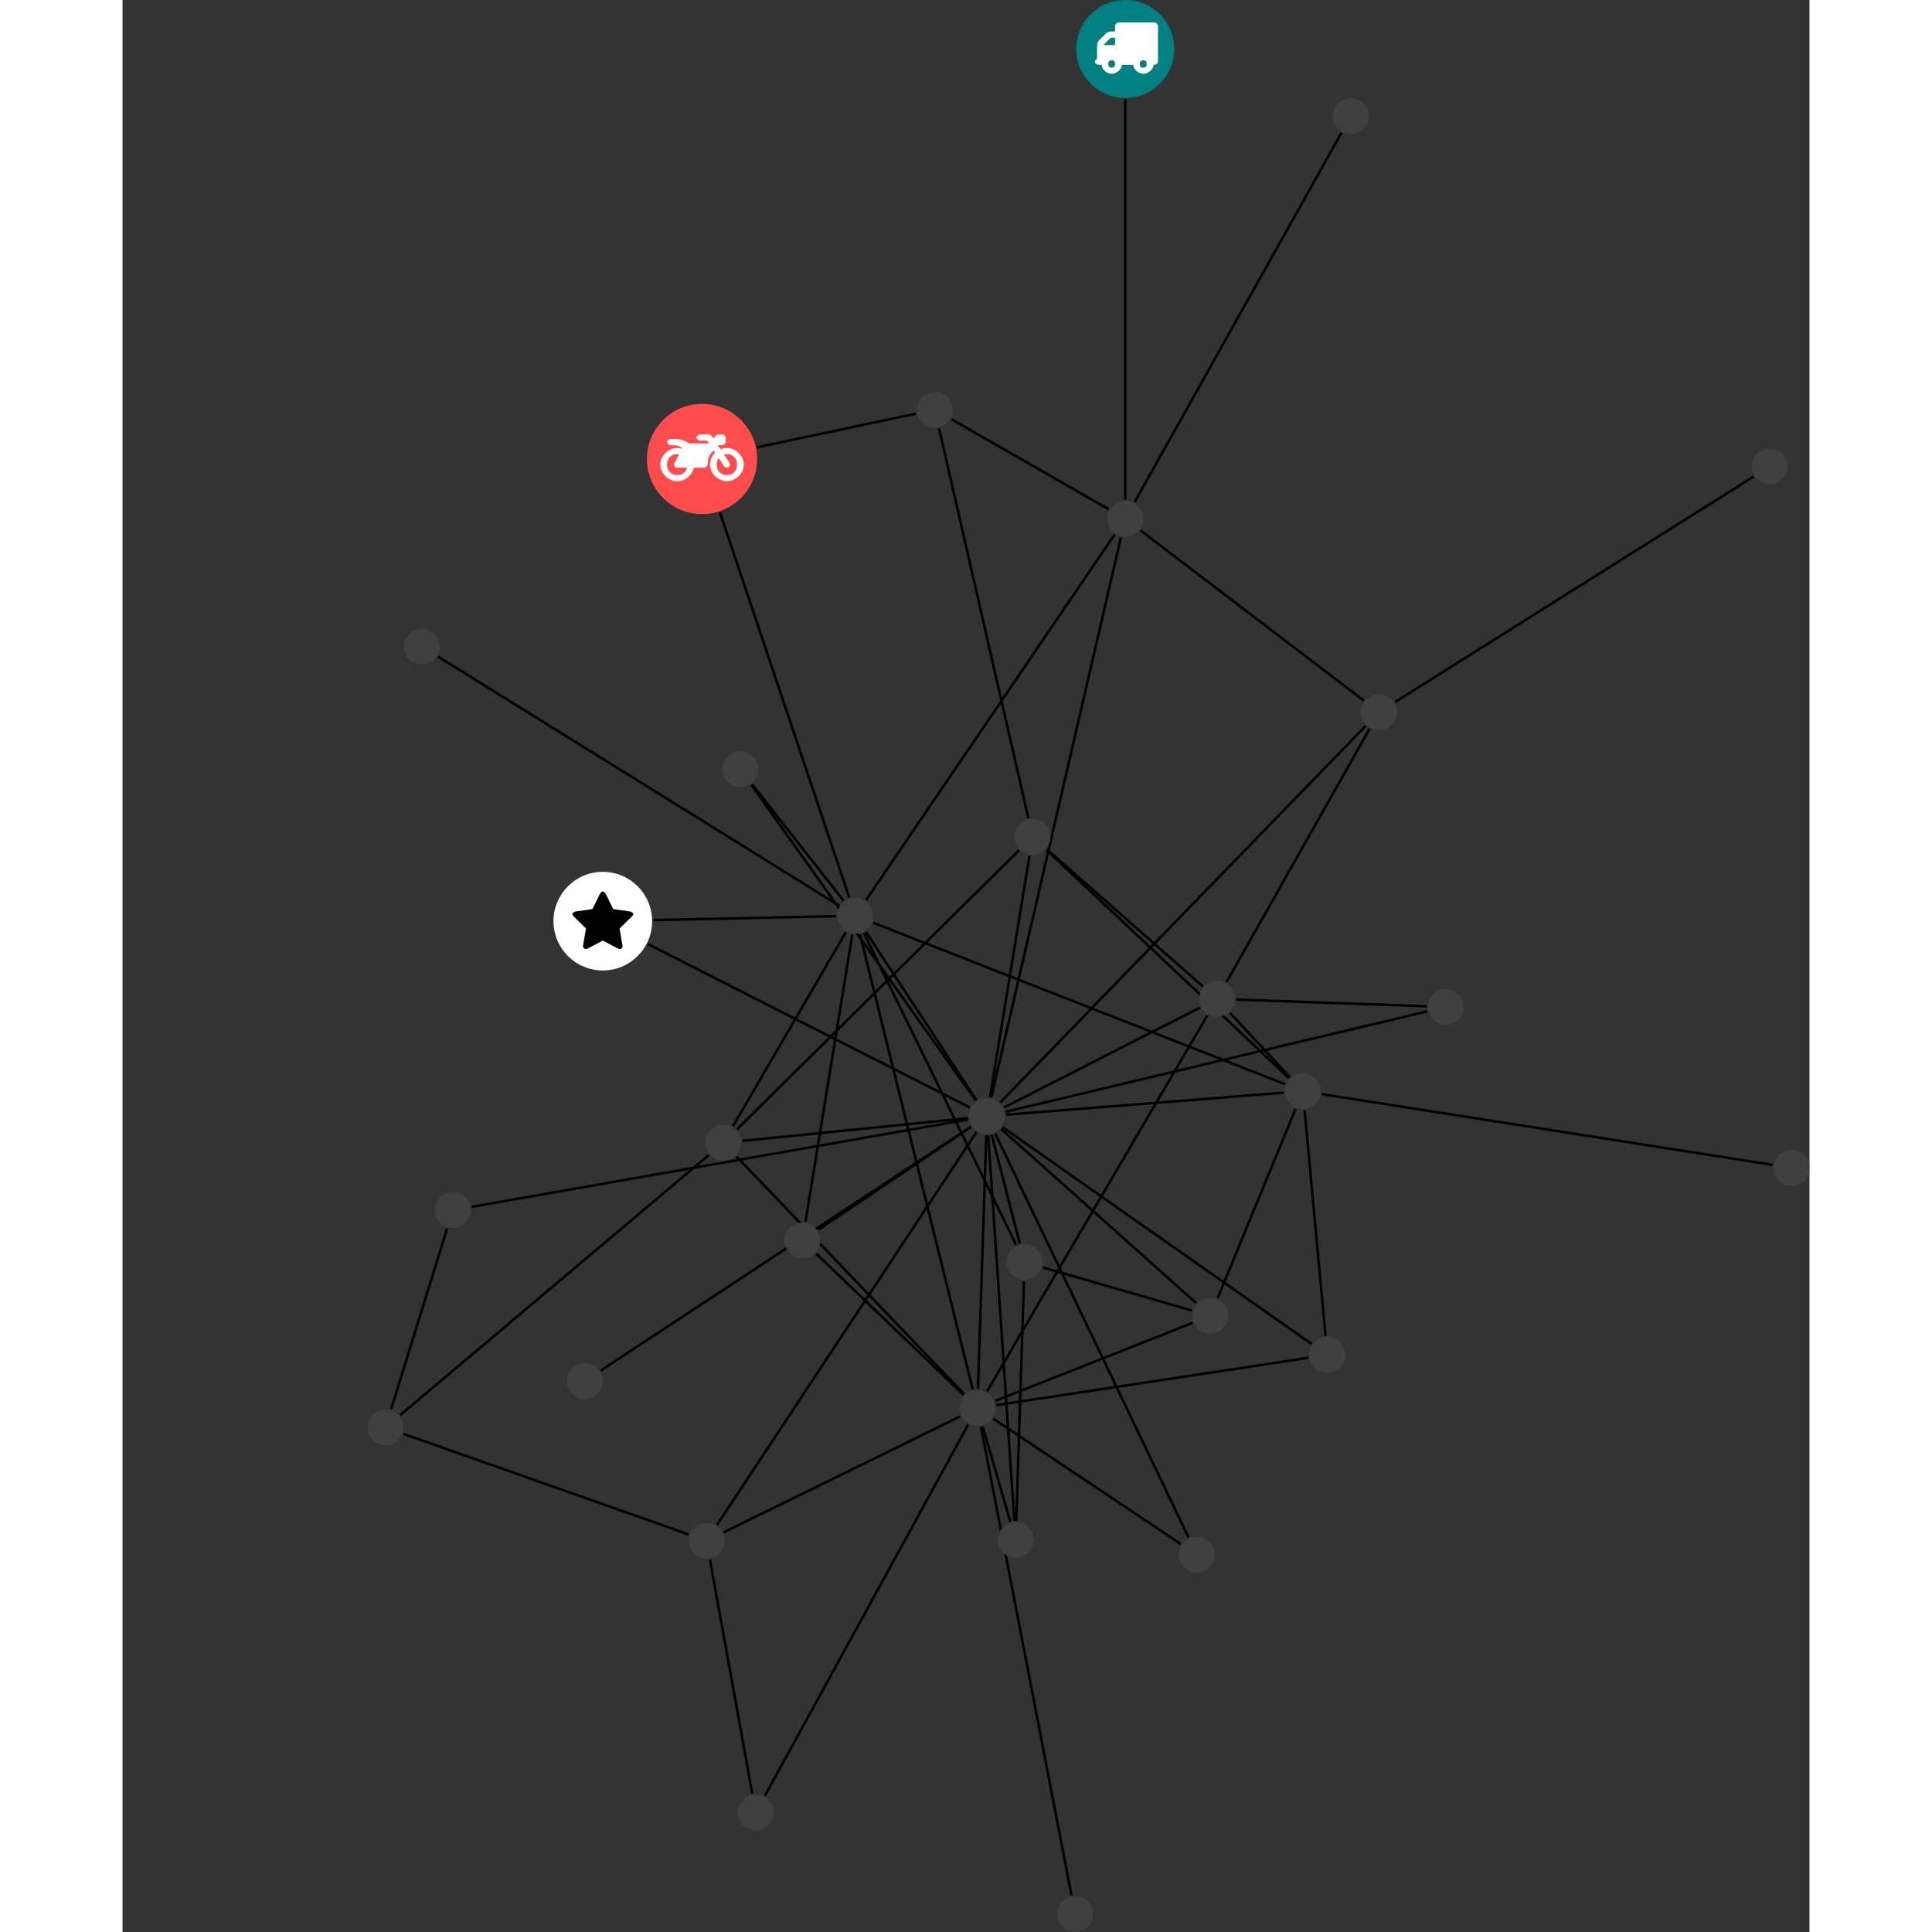 <?xml version="1.0" encoding="UTF-8"?>
<svg xmlns="http://www.w3.org/2000/svg" xmlns:xlink="http://www.w3.org/1999/xlink" width="304.595pt" height="304.595pt" viewBox="-38.633 0.000 265.962 304.595" version="1.1">
<rect x="-38.633" y="0.000" width="265.962" height="304.595" fill="#333333" stroke="none"/>
<defs>
<g>
<symbol overflow="visible" id="glyph0-0">
<path style="stroke:none;" d="M 1.422 -0.75 L 1.422 -7.922 L 3.562 -7.922 L 3.562 -0.891 L 1.422 -0.891 Z M 0.625 0 L 4.531 0 L 4.531 -8.812 L 0.438 -8.812 L 0.438 0 Z M 0.625 0 "/>
</symbol>
<symbol overflow="visible" id="glyph0-1">
<path style="stroke:none;" d="M 3.375 -0.844 C 3.375 -0.453 3.234 -0.266 2.844 -0.266 C 2.469 -0.266 2.297 -0.453 2.297 -0.844 C 2.297 -1.219 2.469 -1.422 2.844 -1.422 C 3.234 -1.422 3.375 -1.219 3.375 -0.844 Z M 1.594 -3.688 L 1.594 -3.859 C 1.594 -3.875 1.578 -3.875 1.594 -3.891 L 2.688 -4.969 C 2.703 -5 2.656 -4.984 2.688 -4.984 L 3.375 -4.984 L 3.375 -3.828 L 1.594 -3.828 Z M 8.359 -0.844 C 8.359 -0.453 8.219 -0.266 7.828 -0.266 C 7.453 -0.266 7.281 -0.453 7.281 -0.844 C 7.281 -1.219 7.453 -1.422 7.828 -1.422 C 8.219 -1.422 8.359 -1.219 8.359 -0.844 Z M 10.141 -6.891 C 10.141 -7.094 9.812 -7.391 9.609 -7.391 L 3.922 -7.391 C 3.719 -7.391 3.375 -7.094 3.375 -6.891 L 3.375 -5.969 L 2.672 -5.969 C 2.469 -5.969 2.078 -5.812 1.938 -5.672 L 0.844 -4.578 C 0.531 -4.266 0.531 -3.734 0.531 -3.328 L 0.531 -1.688 C 0.516 -1.688 0.172 -1.391 0.172 -1.203 C 0.172 -0.781 0.781 -0.703 1.062 -0.703 L 1.25 -0.703 C 1.25 -0.047 2.062 0.703 2.844 0.703 C 3.641 0.703 4.453 -0.047 4.453 -0.703 L 6.234 -0.703 C 6.234 -0.047 7.047 0.703 7.828 0.703 C 8.625 0.703 9.438 -0.047 9.438 -0.703 C 9.547 -0.703 10.141 -0.781 10.141 -1.203 Z M 10.141 -6.891 "/>
</symbol>
<symbol overflow="visible" id="glyph0-2">
<path style="stroke:none;" d="M 12.969 -2.906 C 12.844 -3.984 11.859 -5.016 10.781 -5.219 C 10.234 -5.328 9.703 -5.219 9.328 -5.031 L 8.875 -5.688 L 9.609 -5.688 C 9.812 -5.688 10.141 -5.984 10.141 -6.188 L 10.141 -6.891 C 10.141 -7.094 9.812 -7.391 9.609 -7.391 L 9.047 -7.391 C 8.969 -7.391 8.734 -7.312 8.656 -7.25 L 8.188 -6.766 L 7.891 -7.203 C 7.828 -7.281 7.594 -7.391 7.484 -7.391 L 6.078 -7.391 C 5.906 -7.391 5.547 -7.125 5.516 -6.953 C 5.484 -6.734 5.828 -6.406 6.047 -6.406 L 7.188 -6.406 L 7.484 -5.969 L 4.344 -5.969 C 4.141 -6.125 3.375 -6.672 2.141 -6.672 L 1.422 -6.672 C 1.219 -6.672 0.891 -6.375 0.891 -6.188 C 0.891 -5.984 1.219 -5.688 1.422 -5.688 L 1.781 -5.688 C 2.484 -5.688 2.906 -5.516 3.281 -5.188 L 3.25 -5.141 C 3.078 -5.188 2.797 -5.25 2.5 -5.25 C 1.109 -5.25 -0.172 -4 -0.172 -2.625 C -0.172 -1.25 1.109 0 2.5 0 C 3.75 0 4.953 -1.062 5.109 -2.141 L 6.766 -2.141 C 6.969 -2.141 7.281 -2.438 7.281 -2.625 C 7.281 -3.609 7.688 -4.391 8.219 -4.844 L 8.453 -4.5 C 7.969 -4.062 7.578 -3.203 7.672 -2.359 C 7.781 -1.172 8.969 -0.094 10.141 -0.016 C 11.703 0.094 13.156 -1.344 12.969 -2.906 Z M 2.5 -0.984 C 1.516 -0.984 0.875 -1.641 0.875 -2.625 C 0.875 -3.594 1.516 -4.281 2.5 -4.281 C 2.672 -4.281 2.844 -4.234 2.781 -4.25 L 2.047 -2.891 C 2 -2.781 2 -2.469 2.047 -2.359 C 2.125 -2.25 2.375 -2.141 2.5 -2.141 L 4.031 -2.141 C 3.891 -1.453 3.344 -0.984 2.5 -0.984 Z M 10.328 -0.984 C 9.344 -0.984 8.719 -1.641 8.719 -2.625 C 8.719 -3.109 8.859 -3.469 9.031 -3.641 L 9.906 -2.328 C 9.969 -2.219 10.203 -2.141 10.328 -2.141 C 10.391 -2.141 10.594 -2.188 10.641 -2.234 C 10.812 -2.344 10.844 -2.75 10.734 -2.922 L 9.875 -4.219 C 9.859 -4.219 10.094 -4.281 10.328 -4.281 C 11.297 -4.281 11.922 -3.594 11.922 -2.625 C 11.922 -1.641 11.297 -0.984 10.328 -0.984 Z M 10.328 -0.984 "/>
</symbol>
<symbol overflow="visible" id="glyph0-3">
<path style="stroke:none;" d="M 9.438 -5.078 C 9.438 -5.25 9.078 -5.453 8.938 -5.469 L 6.266 -5.859 L 5.078 -8.266 C 5.031 -8.375 4.75 -8.641 4.625 -8.641 C 4.5 -8.641 4.234 -8.375 4.172 -8.266 L 2.984 -5.859 L 0.312 -5.469 C 0.172 -5.453 -0.172 -5.25 -0.172 -5.078 C -0.172 -4.969 -0.062 -4.781 0.016 -4.719 L 1.969 -2.797 L 1.5 -0.062 C 1.5 -0.016 1.5 0.016 1.5 0.047 C 1.5 0.203 1.75 0.453 1.906 0.453 C 1.984 0.453 2.188 0.406 2.25 0.359 L 4.625 -0.891 L 7 0.359 C 7.062 0.406 7.266 0.453 7.344 0.453 C 7.5 0.453 7.75 0.203 7.75 0.047 C 7.75 0.016 7.75 -0.016 7.734 -0.062 L 7.266 -2.797 L 9.234 -4.719 C 9.297 -4.781 9.438 -4.969 9.438 -5.078 Z M 9.438 -5.078 "/>
</symbol>
</g>
<clipPath id="clip1">
  <path d="M 144 166 L 227.328 166 L 227.328 190 L 144 190 Z M 144 166 "/>
</clipPath>
<clipPath id="clip2">
  <path d="M 91 219 L 117 219 L 117 304.594 L 91 304.594 Z M 91 219 "/>
</clipPath>
<clipPath id="clip3">
  <path d="M 221 181 L 227.328 181 L 227.328 187 L 221 187 Z M 221 181 "/>
</clipPath>
<clipPath id="clip4">
  <path d="M 108 298 L 115 298 L 115 304.594 L 108 304.594 Z M 108 298 "/>
</clipPath>
</defs>
<g id="surface1">
<path style="fill:none;stroke-width:0.399;stroke-linecap:butt;stroke-linejoin:miter;stroke:rgb(0%,0%,0%);stroke-opacity:1;stroke-miterlimit:10;" d="M 0 -7.928 L 0 -71.045 " transform="matrix(1,0,0,-1,119.457,7.728)"/>
<path style="fill:none;stroke-width:0.399;stroke-linecap:butt;stroke-linejoin:miter;stroke:rgb(0%,0%,0%);stroke-opacity:1;stroke-miterlimit:10;" d="M 34.09 -13.202 L 1.477 -71.428 " transform="matrix(1,0,0,-1,119.457,7.728)"/>
<path style="fill:none;stroke-width:0.399;stroke-linecap:butt;stroke-linejoin:miter;stroke:rgb(0%,0%,0%);stroke-opacity:1;stroke-miterlimit:10;" d="M -106.914 -185.948 L -115.746 -214.448 " transform="matrix(1,0,0,-1,119.457,7.728)"/>
<path style="fill:none;stroke-width:0.399;stroke-linecap:butt;stroke-linejoin:miter;stroke:rgb(0%,0%,0%);stroke-opacity:1;stroke-miterlimit:10;" d="M -103.051 -182.542 L -24.781 -168.776 " transform="matrix(1,0,0,-1,119.457,7.728)"/>
<path style="fill:none;stroke-width:0.399;stroke-linecap:butt;stroke-linejoin:miter;stroke:rgb(0%,0%,0%);stroke-opacity:1;stroke-miterlimit:10;" d="M -58.031 -62.795 L -32.984 -57.483 " transform="matrix(1,0,0,-1,119.457,7.728)"/>
<path style="fill:none;stroke-width:0.399;stroke-linecap:butt;stroke-linejoin:miter;stroke:rgb(0%,0%,0%);stroke-opacity:1;stroke-miterlimit:10;" d="M -63.898 -73.065 L -43.512 -133.784 " transform="matrix(1,0,0,-1,119.457,7.728)"/>
<path style="fill:none;stroke-width:0.399;stroke-linecap:butt;stroke-linejoin:miter;stroke:rgb(0%,0%,0%);stroke-opacity:1;stroke-miterlimit:10;" d="M -82.672 -208.342 L -24.332 -169.913 " transform="matrix(1,0,0,-1,119.457,7.728)"/>
<path style="fill:none;stroke-width:0.399;stroke-linecap:butt;stroke-linejoin:miter;stroke:rgb(0%,0%,0%);stroke-opacity:1;stroke-miterlimit:10;" d="M -108.332 -95.799 L -45.113 -135.053 " transform="matrix(1,0,0,-1,119.457,7.728)"/>
<path style="fill:none;stroke-width:0.399;stroke-linecap:butt;stroke-linejoin:miter;stroke:rgb(0%,0%,0%);stroke-opacity:1;stroke-miterlimit:10;" d="M 31.574 -202.885 L 28.277 -167.307 " transform="matrix(1,0,0,-1,119.457,7.728)"/>
<path style="fill:none;stroke-width:0.399;stroke-linecap:butt;stroke-linejoin:miter;stroke:rgb(0%,0%,0%);stroke-opacity:1;stroke-miterlimit:10;" d="M 28.867 -206.342 L -20.34 -213.803 " transform="matrix(1,0,0,-1,119.457,7.728)"/>
<path style="fill:none;stroke-width:0.399;stroke-linecap:butt;stroke-linejoin:miter;stroke:rgb(0%,0%,0%);stroke-opacity:1;stroke-miterlimit:10;" d="M 29.379 -204.155 L -19.34 -169.987 " transform="matrix(1,0,0,-1,119.457,7.728)"/>
<path style="fill:none;stroke-width:0.399;stroke-linecap:butt;stroke-linejoin:miter;stroke:rgb(0%,0%,0%);stroke-opacity:1;stroke-miterlimit:10;" d="M -74.398 -137.331 L -45.566 -136.709 " transform="matrix(1,0,0,-1,119.457,7.728)"/>
<path style="fill:none;stroke-width:0.399;stroke-linecap:butt;stroke-linejoin:miter;stroke:rgb(0%,0%,0%);stroke-opacity:1;stroke-miterlimit:10;" d="M -75.258 -141.116 L -24.5 -166.885 " transform="matrix(1,0,0,-1,119.457,7.728)"/>
<g clip-path="url(#clip1)" clip-rule="nonzero">
<path style="fill:none;stroke-width:0.399;stroke-linecap:butt;stroke-linejoin:miter;stroke:rgb(0%,0%,0%);stroke-opacity:1;stroke-miterlimit:10;" d="M 102.074 -175.924 L 30.98 -164.772 " transform="matrix(1,0,0,-1,119.457,7.728)"/>
</g>
<path style="fill:none;stroke-width:0.399;stroke-linecap:butt;stroke-linejoin:miter;stroke:rgb(0%,0%,0%);stroke-opacity:1;stroke-miterlimit:10;" d="M 42.555 -102.944 L 99.059 -67.405 " transform="matrix(1,0,0,-1,119.457,7.728)"/>
<path style="fill:none;stroke-width:0.399;stroke-linecap:butt;stroke-linejoin:miter;stroke:rgb(0%,0%,0%);stroke-opacity:1;stroke-miterlimit:10;" d="M 37.602 -102.721 L 2.398 -75.889 " transform="matrix(1,0,0,-1,119.457,7.728)"/>
<path style="fill:none;stroke-width:0.399;stroke-linecap:butt;stroke-linejoin:miter;stroke:rgb(0%,0%,0%);stroke-opacity:1;stroke-miterlimit:10;" d="M 38.516 -107.178 L 15.953 -147.127 " transform="matrix(1,0,0,-1,119.457,7.728)"/>
<path style="fill:none;stroke-width:0.399;stroke-linecap:butt;stroke-linejoin:miter;stroke:rgb(0%,0%,0%);stroke-opacity:1;stroke-miterlimit:10;" d="M 37.898 -106.717 L -19.711 -166.088 " transform="matrix(1,0,0,-1,119.457,7.728)"/>
<path style="fill:none;stroke-width:0.399;stroke-linecap:butt;stroke-linejoin:miter;stroke:rgb(0%,0%,0%);stroke-opacity:1;stroke-miterlimit:10;" d="M -50.414 -184.866 L -43.035 -139.624 " transform="matrix(1,0,0,-1,119.457,7.728)"/>
<path style="fill:none;stroke-width:0.399;stroke-linecap:butt;stroke-linejoin:miter;stroke:rgb(0%,0%,0%);stroke-opacity:1;stroke-miterlimit:10;" d="M -48.723 -189.932 L -25.504 -212.17 " transform="matrix(1,0,0,-1,119.457,7.728)"/>
<path style="fill:none;stroke-width:0.399;stroke-linecap:butt;stroke-linejoin:miter;stroke:rgb(0%,0%,0%);stroke-opacity:1;stroke-miterlimit:10;" d="M -48.398 -186.159 L -24.312 -169.94 " transform="matrix(1,0,0,-1,119.457,7.728)"/>
<path style="fill:none;stroke-width:0.399;stroke-linecap:butt;stroke-linejoin:miter;stroke:rgb(0%,0%,0%);stroke-opacity:1;stroke-miterlimit:10;" d="M -29.359 -59.795 L -15.281 -121.264 " transform="matrix(1,0,0,-1,119.457,7.728)"/>
<path style="fill:none;stroke-width:0.399;stroke-linecap:butt;stroke-linejoin:miter;stroke:rgb(0%,0%,0%);stroke-opacity:1;stroke-miterlimit:10;" d="M -27.414 -58.354 L -2.617 -72.561 " transform="matrix(1,0,0,-1,119.457,7.728)"/>
<path style="fill:none;stroke-width:0.399;stroke-linecap:butt;stroke-linejoin:miter;stroke:rgb(0%,0%,0%);stroke-opacity:1;stroke-miterlimit:10;" d="M 8.773 -235.713 L -20.816 -215.932 " transform="matrix(1,0,0,-1,119.457,7.728)"/>
<path style="fill:none;stroke-width:0.399;stroke-linecap:butt;stroke-linejoin:miter;stroke:rgb(0%,0%,0%);stroke-opacity:1;stroke-miterlimit:10;" d="M 9.98 -234.667 L -20.508 -170.975 " transform="matrix(1,0,0,-1,119.457,7.728)"/>
<path style="fill:none;stroke-width:0.399;stroke-linecap:butt;stroke-linejoin:miter;stroke:rgb(0%,0%,0%);stroke-opacity:1;stroke-miterlimit:10;" d="M -58.801 -275.069 L -65.477 -238.151 " transform="matrix(1,0,0,-1,119.457,7.728)"/>
<path style="fill:none;stroke-width:0.399;stroke-linecap:butt;stroke-linejoin:miter;stroke:rgb(0%,0%,0%);stroke-opacity:1;stroke-miterlimit:10;" d="M -56.812 -275.389 L -24.773 -216.901 " transform="matrix(1,0,0,-1,119.457,7.728)"/>
<g clip-path="url(#clip2)" clip-rule="nonzero">
<path style="fill:none;stroke-width:0.399;stroke-linecap:butt;stroke-linejoin:miter;stroke:rgb(0%,0%,0%);stroke-opacity:1;stroke-miterlimit:10;" d="M -8.473 -291.088 L -22.75 -217.217 " transform="matrix(1,0,0,-1,119.457,7.728)"/>
</g>
<path style="fill:none;stroke-width:0.399;stroke-linecap:butt;stroke-linejoin:miter;stroke:rgb(0%,0%,0%);stroke-opacity:1;stroke-miterlimit:10;" d="M 47.523 -150.917 L 17.484 -149.862 " transform="matrix(1,0,0,-1,119.457,7.728)"/>
<path style="fill:none;stroke-width:0.399;stroke-linecap:butt;stroke-linejoin:miter;stroke:rgb(0%,0%,0%);stroke-opacity:1;stroke-miterlimit:10;" d="M 47.605 -151.721 L -18.875 -167.553 " transform="matrix(1,0,0,-1,119.457,7.728)"/>
<path style="fill:none;stroke-width:0.399;stroke-linecap:butt;stroke-linejoin:miter;stroke:rgb(0%,0%,0%);stroke-opacity:1;stroke-miterlimit:10;" d="M -113.793 -218.334 L -68.863 -234.178 " transform="matrix(1,0,0,-1,119.457,7.728)"/>
<path style="fill:none;stroke-width:0.399;stroke-linecap:butt;stroke-linejoin:miter;stroke:rgb(0%,0%,0%);stroke-opacity:1;stroke-miterlimit:10;" d="M -114.332 -215.389 L -65.672 -174.385 " transform="matrix(1,0,0,-1,119.457,7.728)"/>
<path style="fill:none;stroke-width:0.399;stroke-linecap:butt;stroke-linejoin:miter;stroke:rgb(0%,0%,0%);stroke-opacity:1;stroke-miterlimit:10;" d="M -58.82 -115.94 L -44.414 -134.272 " transform="matrix(1,0,0,-1,119.457,7.728)"/>
<path style="fill:none;stroke-width:0.399;stroke-linecap:butt;stroke-linejoin:miter;stroke:rgb(0%,0%,0%);stroke-opacity:1;stroke-miterlimit:10;" d="M -58.937 -116.026 L -23.559 -165.795 " transform="matrix(1,0,0,-1,119.457,7.728)"/>
<path style="fill:none;stroke-width:0.399;stroke-linecap:butt;stroke-linejoin:miter;stroke:rgb(0%,0%,0%);stroke-opacity:1;stroke-miterlimit:10;" d="M 10.52 -198.881 L -12.977 -192.104 " transform="matrix(1,0,0,-1,119.457,7.728)"/>
<path style="fill:none;stroke-width:0.399;stroke-linecap:butt;stroke-linejoin:miter;stroke:rgb(0%,0%,0%);stroke-opacity:1;stroke-miterlimit:10;" d="M 14.57 -196.924 L 26.848 -167.092 " transform="matrix(1,0,0,-1,119.457,7.728)"/>
<path style="fill:none;stroke-width:0.399;stroke-linecap:butt;stroke-linejoin:miter;stroke:rgb(0%,0%,0%);stroke-opacity:1;stroke-miterlimit:10;" d="M 10.613 -200.827 L -20.516 -213.147 " transform="matrix(1,0,0,-1,119.457,7.728)"/>
<path style="fill:none;stroke-width:0.399;stroke-linecap:butt;stroke-linejoin:miter;stroke:rgb(0%,0%,0%);stroke-opacity:1;stroke-miterlimit:10;" d="M 11.168 -197.706 L -19.559 -170.264 " transform="matrix(1,0,0,-1,119.457,7.728)"/>
<path style="fill:none;stroke-width:0.399;stroke-linecap:butt;stroke-linejoin:miter;stroke:rgb(0%,0%,0%);stroke-opacity:1;stroke-miterlimit:10;" d="M -15.973 -194.28 L -17.184 -232.042 " transform="matrix(1,0,0,-1,119.457,7.728)"/>
<path style="fill:none;stroke-width:0.399;stroke-linecap:butt;stroke-linejoin:miter;stroke:rgb(0%,0%,0%);stroke-opacity:1;stroke-miterlimit:10;" d="M -17.199 -188.553 L -41.227 -139.358 " transform="matrix(1,0,0,-1,119.457,7.728)"/>
<path style="fill:none;stroke-width:0.399;stroke-linecap:butt;stroke-linejoin:miter;stroke:rgb(0%,0%,0%);stroke-opacity:1;stroke-miterlimit:10;" d="M -16.629 -188.342 L -21.059 -171.174 " transform="matrix(1,0,0,-1,119.457,7.728)"/>
<path style="fill:none;stroke-width:0.399;stroke-linecap:butt;stroke-linejoin:miter;stroke:rgb(0%,0%,0%);stroke-opacity:1;stroke-miterlimit:10;" d="M -18.121 -232.159 L -22.48 -217.155 " transform="matrix(1,0,0,-1,119.457,7.728)"/>
<path style="fill:none;stroke-width:0.399;stroke-linecap:butt;stroke-linejoin:miter;stroke:rgb(0%,0%,0%);stroke-opacity:1;stroke-miterlimit:10;" d="M -17.484 -232.045 L -21.605 -171.264 " transform="matrix(1,0,0,-1,119.457,7.728)"/>
<path style="fill:none;stroke-width:0.399;stroke-linecap:butt;stroke-linejoin:miter;stroke:rgb(0%,0%,0%);stroke-opacity:1;stroke-miterlimit:10;" d="M -16.75 -126.327 L -61.219 -170.319 " transform="matrix(1,0,0,-1,119.457,7.728)"/>
<path style="fill:none;stroke-width:0.399;stroke-linecap:butt;stroke-linejoin:miter;stroke:rgb(0%,0%,0%);stroke-opacity:1;stroke-miterlimit:10;" d="M -12.34 -126.198 L 12.203 -147.764 " transform="matrix(1,0,0,-1,119.457,7.728)"/>
<path style="fill:none;stroke-width:0.399;stroke-linecap:butt;stroke-linejoin:miter;stroke:rgb(0%,0%,0%);stroke-opacity:1;stroke-miterlimit:10;" d="M -12.41 -126.272 L 25.801 -162.237 " transform="matrix(1,0,0,-1,119.457,7.728)"/>
<path style="fill:none;stroke-width:0.399;stroke-linecap:butt;stroke-linejoin:miter;stroke:rgb(0%,0%,0%);stroke-opacity:1;stroke-miterlimit:10;" d="M -15.094 -127.182 L -21.324 -165.276 " transform="matrix(1,0,0,-1,119.457,7.728)"/>
<path style="fill:none;stroke-width:0.399;stroke-linecap:butt;stroke-linejoin:miter;stroke:rgb(0%,0%,0%);stroke-opacity:1;stroke-miterlimit:10;" d="M -1.695 -76.557 L -40.852 -134.151 " transform="matrix(1,0,0,-1,119.457,7.728)"/>
<path style="fill:none;stroke-width:0.399;stroke-linecap:butt;stroke-linejoin:miter;stroke:rgb(0%,0%,0%);stroke-opacity:1;stroke-miterlimit:10;" d="M -0.68 -77.002 L -21.129 -165.315 " transform="matrix(1,0,0,-1,119.457,7.728)"/>
<path style="fill:none;stroke-width:0.399;stroke-linecap:butt;stroke-linejoin:miter;stroke:rgb(0%,0%,0%);stroke-opacity:1;stroke-miterlimit:10;" d="M -63.305 -233.854 L -26.035 -215.584 " transform="matrix(1,0,0,-1,119.457,7.728)"/>
<path style="fill:none;stroke-width:0.399;stroke-linecap:butt;stroke-linejoin:miter;stroke:rgb(0%,0%,0%);stroke-opacity:1;stroke-miterlimit:10;" d="M -64.352 -232.663 L -23.473 -170.772 " transform="matrix(1,0,0,-1,119.457,7.728)"/>
<path style="fill:none;stroke-width:0.399;stroke-linecap:butt;stroke-linejoin:miter;stroke:rgb(0%,0%,0%);stroke-opacity:1;stroke-miterlimit:10;" d="M -61.848 -169.831 L -44.066 -139.256 " transform="matrix(1,0,0,-1,119.457,7.728)"/>
<path style="fill:none;stroke-width:0.399;stroke-linecap:butt;stroke-linejoin:miter;stroke:rgb(0%,0%,0%);stroke-opacity:1;stroke-miterlimit:10;" d="M -61.277 -174.62 L -25.41 -212.077 " transform="matrix(1,0,0,-1,119.457,7.728)"/>
<path style="fill:none;stroke-width:0.399;stroke-linecap:butt;stroke-linejoin:miter;stroke:rgb(0%,0%,0%);stroke-opacity:1;stroke-miterlimit:10;" d="M -60.359 -172.139 L -24.812 -168.557 " transform="matrix(1,0,0,-1,119.457,7.728)"/>
<path style="fill:none;stroke-width:0.399;stroke-linecap:butt;stroke-linejoin:miter;stroke:rgb(0%,0%,0%);stroke-opacity:1;stroke-miterlimit:10;" d="M 16.523 -151.967 L 25.945 -162.092 " transform="matrix(1,0,0,-1,119.457,7.728)"/>
<path style="fill:none;stroke-width:0.399;stroke-linecap:butt;stroke-linejoin:miter;stroke:rgb(0%,0%,0%);stroke-opacity:1;stroke-miterlimit:10;" d="M 12.941 -152.362 L -21.797 -211.651 " transform="matrix(1,0,0,-1,119.457,7.728)"/>
<path style="fill:none;stroke-width:0.399;stroke-linecap:butt;stroke-linejoin:miter;stroke:rgb(0%,0%,0%);stroke-opacity:1;stroke-miterlimit:10;" d="M 11.777 -151.127 L -19.121 -166.881 " transform="matrix(1,0,0,-1,119.457,7.728)"/>
<path style="fill:none;stroke-width:0.399;stroke-linecap:butt;stroke-linejoin:miter;stroke:rgb(0%,0%,0%);stroke-opacity:1;stroke-miterlimit:10;" d="M 25.188 -163.202 L -39.738 -137.749 " transform="matrix(1,0,0,-1,119.457,7.728)"/>
<path style="fill:none;stroke-width:0.399;stroke-linecap:butt;stroke-linejoin:miter;stroke:rgb(0%,0%,0%);stroke-opacity:1;stroke-miterlimit:10;" d="M 24.992 -164.542 L -18.801 -168.014 " transform="matrix(1,0,0,-1,119.457,7.728)"/>
<path style="fill:none;stroke-width:0.399;stroke-linecap:butt;stroke-linejoin:miter;stroke:rgb(0%,0%,0%);stroke-opacity:1;stroke-miterlimit:10;" d="M -41.824 -139.577 L -24.051 -211.327 " transform="matrix(1,0,0,-1,119.457,7.728)"/>
<path style="fill:none;stroke-width:0.399;stroke-linecap:butt;stroke-linejoin:miter;stroke:rgb(0%,0%,0%);stroke-opacity:1;stroke-miterlimit:10;" d="M -40.895 -139.17 L -23.465 -165.729 " transform="matrix(1,0,0,-1,119.457,7.728)"/>
<path style="fill:none;stroke-width:0.399;stroke-linecap:butt;stroke-linejoin:miter;stroke:rgb(0%,0%,0%);stroke-opacity:1;stroke-miterlimit:10;" d="M -23.223 -211.241 L -21.91 -171.268 " transform="matrix(1,0,0,-1,119.457,7.728)"/>
<path style=" stroke:none;fill-rule:nonzero;fill:rgb(0%,50%,50%);fill-opacity:1;" d="M 127.188 7.727 C 127.188 3.461 123.727 0 119.457 0 C 115.188 0 111.727 3.461 111.727 7.727 C 111.727 11.996 115.188 15.457 119.457 15.457 C 123.727 15.457 127.188 11.996 127.188 7.727 Z M 127.188 7.727 "/>
<g style="fill:rgb(100%,100%,100%);fill-opacity:1;">
  <use xlink:href="#glyph0-1" x="114.476" y="10.931"/>
</g>
<path style=" stroke:none;fill-rule:nonzero;fill:rgb(25%,25%,25%);fill-opacity:1;" d="M 157.84 18.297 C 157.84 16.742 156.578 15.48 155.02 15.48 C 153.465 15.48 152.203 16.742 152.203 18.297 C 152.203 19.855 153.465 21.117 155.02 21.117 C 156.578 21.117 157.84 19.855 157.84 18.297 Z M 157.84 18.297 "/>
<path style=" stroke:none;fill-rule:nonzero;fill:rgb(25%,25%,25%);fill-opacity:1;" d="M 16.254 190.789 C 16.254 189.234 14.992 187.973 13.438 187.973 C 11.879 187.973 10.617 189.234 10.617 190.789 C 10.617 192.344 11.879 193.605 13.438 193.605 C 14.992 193.605 16.254 192.344 16.254 190.789 Z M 16.254 190.789 "/>
<path style=" stroke:none;fill-rule:nonzero;fill:rgb(100%,29.999%,29.999%);fill-opacity:1;" d="M 61.418 72.363 C 61.418 67.566 57.527 63.68 52.73 63.68 C 47.934 63.68 44.043 67.566 44.043 72.363 C 44.043 77.164 47.934 81.051 52.73 81.051 C 57.527 81.051 61.418 77.164 61.418 72.363 Z M 61.418 72.363 "/>
<g style="fill:rgb(100%,100%,100%);fill-opacity:1;">
  <use xlink:href="#glyph0-2" x="46.33" y="75.877"/>
</g>
<path style=" stroke:none;fill-rule:nonzero;fill:rgb(25%,25%,25%);fill-opacity:1;" d="M 37.086 217.727 C 37.086 216.172 35.824 214.91 34.266 214.91 C 32.711 214.91 31.449 216.172 31.449 217.727 C 31.449 219.285 32.711 220.547 34.266 220.547 C 35.824 220.547 37.086 219.285 37.086 217.727 Z M 37.086 217.727 "/>
<path style=" stroke:none;fill-rule:nonzero;fill:rgb(25%,25%,25%);fill-opacity:1;" d="M 11.383 101.934 C 11.383 100.379 10.121 99.117 8.562 99.117 C 7.008 99.117 5.746 100.379 5.746 101.934 C 5.746 103.492 7.008 104.754 8.562 104.754 C 10.121 104.754 11.383 103.492 11.383 101.934 Z M 11.383 101.934 "/>
<path style=" stroke:none;fill-rule:nonzero;fill:rgb(25%,25%,25%);fill-opacity:1;" d="M 154.125 213.613 C 154.125 212.059 152.863 210.797 151.309 210.797 C 149.75 210.797 148.488 212.059 148.488 213.613 C 148.488 215.172 149.75 216.434 151.309 216.434 C 152.863 216.434 154.125 215.172 154.125 213.613 Z M 154.125 213.613 "/>
<path style=" stroke:none;fill-rule:nonzero;fill:rgb(100%,100%,100%);fill-opacity:1;" d="M 44.863 145.23 C 44.863 140.934 41.383 137.453 37.086 137.453 C 32.793 137.453 29.312 140.934 29.312 145.23 C 29.312 149.523 32.793 153.004 37.086 153.004 C 41.383 153.004 44.863 149.523 44.863 145.23 Z M 44.863 145.23 "/>
<g style="fill:rgb(0%,0%,0%);fill-opacity:1;">
  <use xlink:href="#glyph0-3" x="32.464" y="149.18"/>
</g>
<g clip-path="url(#clip3)" clip-rule="nonzero">
<path style=" stroke:none;fill-rule:nonzero;fill:rgb(25%,25%,25%);fill-opacity:1;" d="M 227.328 184.117 C 227.328 182.562 226.066 181.301 224.512 181.301 C 222.953 181.301 221.691 182.562 221.691 184.117 C 221.691 185.676 222.953 186.938 224.512 186.938 C 226.066 186.938 227.328 185.676 227.328 184.117 Z M 227.328 184.117 "/>
</g>
<path style=" stroke:none;fill-rule:nonzero;fill:rgb(25%,25%,25%);fill-opacity:1;" d="M 162.273 112.277 C 162.273 110.719 161.012 109.457 159.457 109.457 C 157.902 109.457 156.641 110.719 156.641 112.277 C 156.641 113.832 157.902 115.094 159.457 115.094 C 161.012 115.094 162.273 113.832 162.273 112.277 Z M 162.273 112.277 "/>
<path style=" stroke:none;fill-rule:nonzero;fill:rgb(25%,25%,25%);fill-opacity:1;" d="M 71.375 195.57 C 71.375 194.012 70.113 192.75 68.555 192.75 C 67 192.75 65.738 194.012 65.738 195.57 C 65.738 197.125 67 198.387 68.555 198.387 C 70.113 198.387 71.375 197.125 71.375 195.57 Z M 71.375 195.57 "/>
<path style=" stroke:none;fill-rule:nonzero;fill:rgb(25%,25%,25%);fill-opacity:1;" d="M 92.242 64.582 C 92.242 63.027 90.98 61.766 89.426 61.766 C 87.867 61.766 86.605 63.027 86.605 64.582 C 86.605 66.141 87.867 67.402 89.426 67.402 C 90.98 67.402 92.242 66.141 92.242 64.582 Z M 92.242 64.582 "/>
<path style=" stroke:none;fill-rule:nonzero;fill:rgb(25%,25%,25%);fill-opacity:1;" d="M 133.559 245.113 C 133.559 243.559 132.297 242.297 130.742 242.297 C 129.184 242.297 127.922 243.559 127.922 245.113 C 127.922 246.672 129.184 247.934 130.742 247.934 C 132.297 247.934 133.559 246.672 133.559 245.113 Z M 133.559 245.113 "/>
<path style=" stroke:none;fill-rule:nonzero;fill:rgb(25%,25%,25%);fill-opacity:1;" d="M 64.012 285.762 C 64.012 284.207 62.75 282.945 61.195 282.945 C 59.637 282.945 58.375 284.207 58.375 285.762 C 58.375 287.32 59.637 288.578 61.195 288.578 C 62.75 288.578 64.012 287.32 64.012 285.762 Z M 64.012 285.762 "/>
<path style=" stroke:none;fill-rule:nonzero;fill:rgb(25%,25%,25%);fill-opacity:1;" d="M 223.887 73.523 C 223.887 71.969 222.625 70.707 221.07 70.707 C 219.512 70.707 218.25 71.969 218.25 73.523 C 218.25 75.082 219.512 76.344 221.07 76.344 C 222.625 76.344 223.887 75.082 223.887 73.523 Z M 223.887 73.523 "/>
<g clip-path="url(#clip4)" clip-rule="nonzero">
<path style=" stroke:none;fill-rule:nonzero;fill:rgb(25%,25%,25%);fill-opacity:1;" d="M 114.375 301.777 C 114.375 300.219 113.113 298.957 111.559 298.957 C 110 298.957 108.738 300.219 108.738 301.777 C 108.738 303.332 110 304.594 111.559 304.594 C 113.113 304.594 114.375 303.332 114.375 301.777 Z M 114.375 301.777 "/>
</g>
<path style=" stroke:none;fill-rule:nonzero;fill:rgb(25%,25%,25%);fill-opacity:1;" d="M 172.816 158.746 C 172.816 157.191 171.555 155.93 169.996 155.93 C 168.441 155.93 167.18 157.191 167.18 158.746 C 167.18 160.305 168.441 161.566 169.996 161.566 C 171.555 161.566 172.816 160.305 172.816 158.746 Z M 172.816 158.746 "/>
<path style=" stroke:none;fill-rule:nonzero;fill:rgb(25%,25%,25%);fill-opacity:1;" d="M 5.637 225.059 C 5.637 223.5 4.375 222.238 2.816 222.238 C 1.262 222.238 0 223.5 0 225.059 C 0 226.613 1.262 227.875 2.816 227.875 C 4.375 227.875 5.637 226.613 5.637 225.059 Z M 5.637 225.059 "/>
<path style=" stroke:none;fill-rule:nonzero;fill:rgb(25%,25%,25%);fill-opacity:1;" d="M 61.59 121.293 C 61.59 119.738 60.328 118.477 58.773 118.477 C 57.215 118.477 55.953 119.738 55.953 121.293 C 55.953 122.852 57.215 124.113 58.773 124.113 C 60.328 124.113 61.59 122.852 61.59 121.293 Z M 61.59 121.293 "/>
<path style=" stroke:none;fill-rule:nonzero;fill:rgb(25%,25%,25%);fill-opacity:1;" d="M 135.695 207.441 C 135.695 205.887 134.434 204.625 132.879 204.625 C 131.32 204.625 130.059 205.887 130.059 207.441 C 130.059 209 131.32 210.262 132.879 210.262 C 134.434 210.262 135.695 209 135.695 207.441 Z M 135.695 207.441 "/>
<path style=" stroke:none;fill-rule:nonzero;fill:rgb(25%,25%,25%);fill-opacity:1;" d="M 106.398 198.992 C 106.398 197.438 105.137 196.176 103.582 196.176 C 102.027 196.176 100.766 197.438 100.766 198.992 C 100.766 200.547 102.027 201.809 103.582 201.809 C 105.137 201.809 106.398 200.547 106.398 198.992 Z M 106.398 198.992 "/>
<path style=" stroke:none;fill-rule:nonzero;fill:rgb(25%,25%,25%);fill-opacity:1;" d="M 104.996 242.781 C 104.996 241.227 103.734 239.965 102.176 239.965 C 100.621 239.965 99.359 241.227 99.359 242.781 C 99.359 244.34 100.621 245.602 102.176 245.602 C 103.734 245.602 104.996 244.34 104.996 242.781 Z M 104.996 242.781 "/>
<path style=" stroke:none;fill-rule:nonzero;fill:rgb(25%,25%,25%);fill-opacity:1;" d="M 107.668 131.934 C 107.668 130.375 106.406 129.113 104.852 129.113 C 103.293 129.113 102.031 130.375 102.031 131.934 C 102.031 133.488 103.293 134.75 104.852 134.75 C 106.406 134.75 107.668 133.488 107.668 131.934 Z M 107.668 131.934 "/>
<path style=" stroke:none;fill-rule:nonzero;fill:rgb(25%,25%,25%);fill-opacity:1;" d="M 122.273 81.789 C 122.273 80.234 121.012 78.973 119.457 78.973 C 117.902 78.973 116.641 80.234 116.641 81.789 C 116.641 83.344 117.902 84.605 119.457 84.605 C 121.012 84.605 122.273 83.344 122.273 81.789 Z M 122.273 81.789 "/>
<path style=" stroke:none;fill-rule:nonzero;fill:rgb(25%,25%,25%);fill-opacity:1;" d="M 56.262 242.906 C 56.262 241.352 55 240.09 53.441 240.09 C 51.887 240.09 50.625 241.352 50.625 242.906 C 50.625 244.465 51.887 245.727 53.441 245.727 C 55 245.727 56.262 244.465 56.262 242.906 Z M 56.262 242.906 "/>
<path style=" stroke:none;fill-rule:nonzero;fill:rgb(25%,25%,25%);fill-opacity:1;" d="M 58.914 180.164 C 58.914 178.609 57.652 177.348 56.094 177.348 C 54.539 177.348 53.277 178.609 53.277 180.164 C 53.277 181.723 54.539 182.984 56.094 182.984 C 57.652 182.984 58.914 181.723 58.914 180.164 Z M 58.914 180.164 "/>
<path style=" stroke:none;fill-rule:nonzero;fill:rgb(25%,25%,25%);fill-opacity:1;" d="M 136.742 157.484 C 136.742 155.926 135.48 154.664 133.926 154.664 C 132.367 154.664 131.105 155.926 131.105 157.484 C 131.105 159.039 132.367 160.301 133.926 160.301 C 135.48 160.301 136.742 159.039 136.742 157.484 Z M 136.742 157.484 "/>
<path style=" stroke:none;fill-rule:nonzero;fill:rgb(25%,25%,25%);fill-opacity:1;" d="M 150.273 172.031 C 150.273 170.473 149.012 169.211 147.457 169.211 C 145.898 169.211 144.637 170.473 144.637 172.031 C 144.637 173.586 145.898 174.848 147.457 174.848 C 149.012 174.848 150.273 173.586 150.273 172.031 Z M 150.273 172.031 "/>
<path style=" stroke:none;fill-rule:nonzero;fill:rgb(25%,25%,25%);fill-opacity:1;" d="M 79.727 144.371 C 79.727 142.816 78.465 141.555 76.906 141.555 C 75.352 141.555 74.09 142.816 74.09 144.371 C 74.09 145.93 75.352 147.191 76.906 147.191 C 78.465 147.191 79.727 145.93 79.727 144.371 Z M 79.727 144.371 "/>
<path style=" stroke:none;fill-rule:nonzero;fill:rgb(25%,25%,25%);fill-opacity:1;" d="M 98.953 221.98 C 98.953 220.426 97.691 219.164 96.133 219.164 C 94.578 219.164 93.316 220.426 93.316 221.98 C 93.316 223.539 94.578 224.801 96.133 224.801 C 97.691 224.801 98.953 223.539 98.953 221.98 Z M 98.953 221.98 "/>
<path style=" stroke:none;fill-rule:nonzero;fill:rgb(25%,25%,25%);fill-opacity:1;" d="M 100.465 175.98 C 100.465 174.422 99.203 173.16 97.648 173.16 C 96.09 173.16 94.828 174.422 94.828 175.98 C 94.828 177.535 96.09 178.797 97.648 178.797 C 99.203 178.797 100.465 177.535 100.465 175.98 Z M 100.465 175.98 "/>
</g>
</svg>
